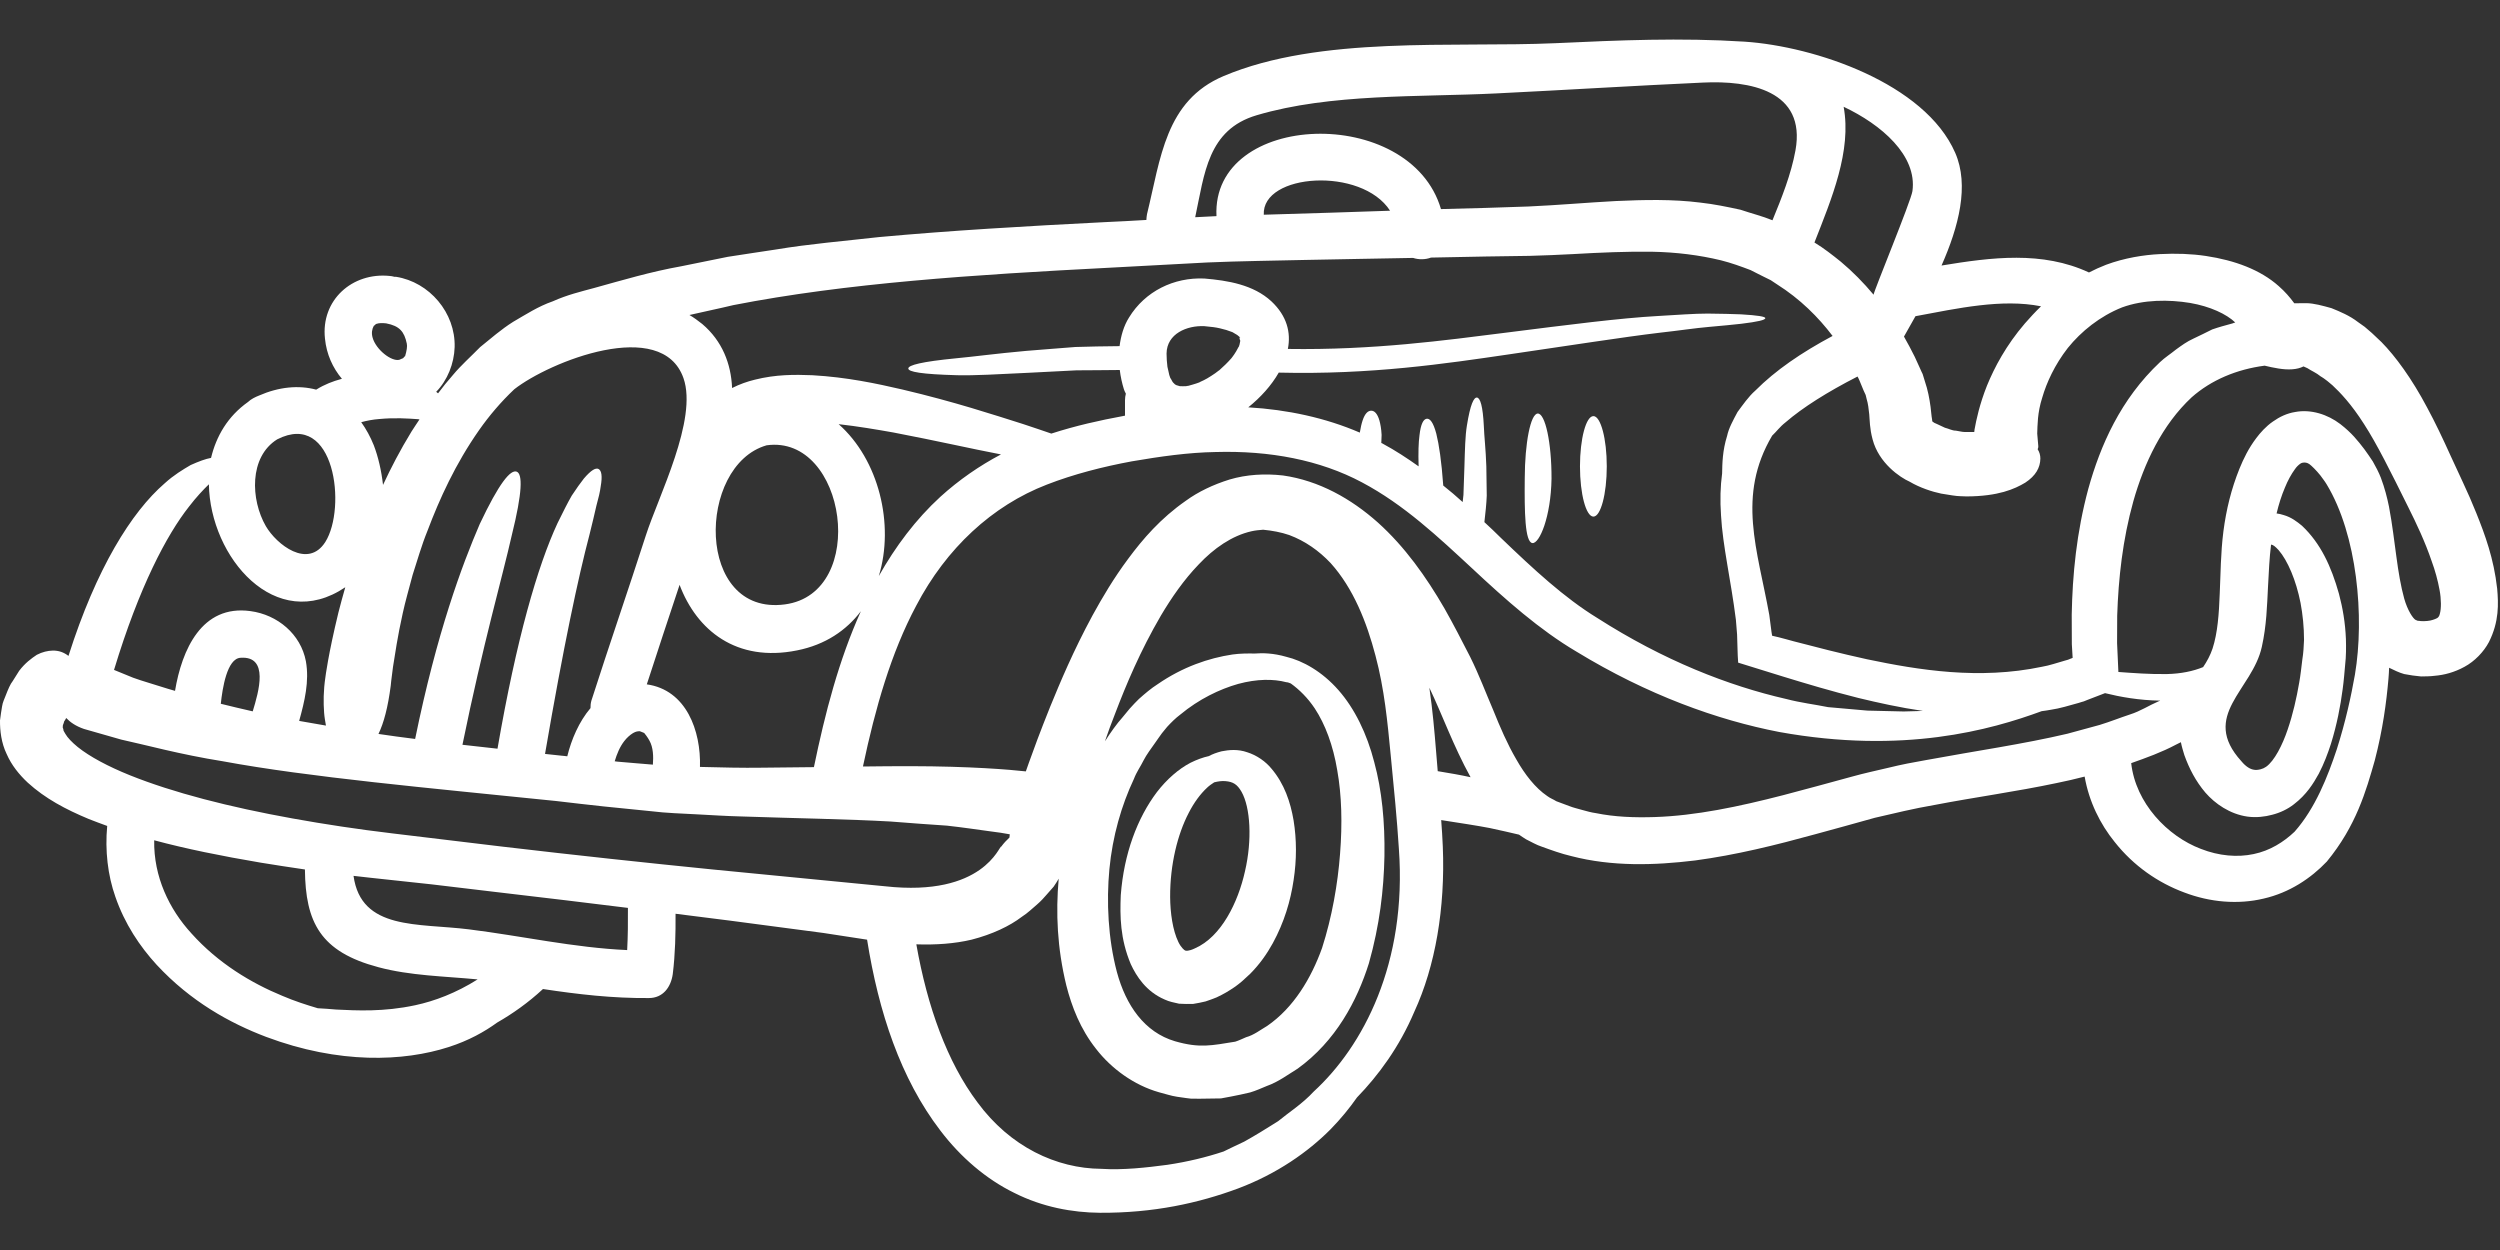 <svg xmlns="http://www.w3.org/2000/svg" xmlns:xlink="http://www.w3.org/1999/xlink" width="120" zoomAndPan="magnify" viewBox="0 0 90 45" height="60" preserveAspectRatio="xMidYMid meet" version="1.0"><rect x="0" y="0" width="90" height="45" fill="#333333" stroke="none"/><defs><clipPath id="aaffc89949"><path d="M 0 1.125 L 90 1.125 L 90 43.875 L 0 43.875 Z M 0 1.125 " clip-rule="nonzero"/></clipPath></defs><g clip-path="url(#aaffc89949)"><path fill="#ffffff" d="M 9.098 25.609 C 9.316 24.895 9.691 23.609 8.66 23.68 C 8.172 23.707 8.008 24.777 7.949 25.336 C 8.309 25.426 8.691 25.516 9.098 25.609 Z M 11.711 19.512 C 12.484 18.285 12.059 14.758 9.98 15.816 C 8.961 16.449 9.023 17.992 9.57 18.941 C 9.957 19.605 11.086 20.492 11.711 19.512 Z M 12.184 22.047 C 12.25 21.777 12.34 21.465 12.43 21.141 C 9.926 22.832 7.562 20.066 7.52 17.434 C 7.316 17.633 7.074 17.887 6.801 18.242 C 6.008 19.25 5.012 21.117 4.105 24.117 C 4.262 24.184 4.492 24.273 4.793 24.398 C 5.125 24.52 5.551 24.637 6.047 24.797 C 6.125 24.82 6.219 24.848 6.301 24.871 C 6.547 23.398 7.258 21.758 9.016 22 C 9.988 22.129 10.828 22.828 11.012 23.805 C 11.141 24.527 10.965 25.25 10.77 25.953 C 11.086 26.008 11.406 26.066 11.734 26.121 C 11.711 25.98 11.68 25.828 11.668 25.656 C 11.641 25.293 11.641 24.867 11.715 24.375 C 11.715 24.375 11.812 23.574 12.184 22.047 Z M 15.102 15.098 C 15.078 15.098 15.062 15.09 15.039 15.09 C 14.688 15.066 14.211 15.031 13.641 15.086 C 13.434 15.102 13.215 15.141 13.004 15.199 C 13.18 15.445 13.332 15.719 13.457 16.031 C 13.617 16.449 13.73 16.941 13.789 17.457 C 14.074 16.844 14.406 16.203 14.812 15.539 C 14.91 15.391 15 15.246 15.102 15.098 Z M 14.949 36.188 C 15.645 36.039 16.414 35.75 17.195 35.258 C 16 35.145 14.758 35.125 13.625 34.82 C 11.531 34.266 10.996 33.203 10.977 31.301 C 10.426 31.219 9.898 31.141 9.383 31.055 C 7.973 30.816 6.699 30.559 5.551 30.25 C 5.527 31.555 6.09 32.73 6.891 33.602 C 7.852 34.676 9.047 35.391 10.168 35.852 C 10.605 36.039 11.031 36.176 11.441 36.297 C 11.641 36.309 11.859 36.32 12.105 36.344 C 12.84 36.379 13.805 36.434 14.949 36.188 Z M 22.578 34.203 C 22.605 33.695 22.609 33.191 22.605 32.684 C 21.133 32.5 19.547 32.312 17.855 32.113 C 17.059 32.016 16.285 31.926 15.531 31.836 C 14.781 31.758 14.059 31.68 13.359 31.602 C 13.145 31.578 12.938 31.555 12.727 31.531 C 13 33.5 15.047 33.227 16.883 33.457 C 18.793 33.695 20.656 34.117 22.578 34.203 Z M 23.25 19.277 C 23.703 17.867 25.125 15.098 24.605 13.613 C 23.828 11.398 19.781 13.02 18.516 14.012 C 18.035 14.465 17.609 14.969 17.25 15.48 C 16.395 16.699 15.82 17.969 15.395 19.094 C 15.168 19.652 15.016 20.203 14.855 20.695 C 14.723 21.195 14.59 21.656 14.5 22.07 C 14.312 22.91 14.219 23.57 14.148 24.008 C 14.086 24.453 14.066 24.688 14.066 24.688 C 13.965 25.469 13.816 26.027 13.625 26.422 C 14.051 26.484 14.492 26.547 14.945 26.602 C 15.727 22.77 16.637 20.336 17.27 18.867 C 17.969 17.387 18.379 16.895 18.602 16.98 C 18.816 17.066 18.809 17.719 18.426 19.262 C 18.086 20.773 17.398 23.141 16.648 26.812 C 17.062 26.859 17.48 26.906 17.91 26.953 C 18.594 22.996 19.355 20.375 20.07 18.836 C 20.262 18.445 20.43 18.109 20.582 17.844 C 20.754 17.582 20.898 17.383 21.02 17.227 C 21.281 16.922 21.445 16.832 21.547 16.883 C 21.656 16.941 21.691 17.137 21.625 17.512 C 21.602 17.699 21.547 17.93 21.469 18.211 C 21.402 18.5 21.324 18.844 21.223 19.242 C 20.816 20.785 20.285 23.273 19.621 27.141 C 19.812 27.16 20 27.18 20.199 27.203 C 20.273 27.207 20.34 27.219 20.422 27.227 C 20.57 26.621 20.844 25.98 21.258 25.492 C 21.258 25.41 21.262 25.324 21.289 25.227 C 21.926 23.238 22.609 21.266 23.25 19.277 Z M 28.258 21.758 C 31.285 21.352 30.469 15.633 27.598 16.031 C 25.082 16.754 25.023 22.191 28.258 21.758 Z M 29.301 27.617 C 29.703 25.668 30.199 23.762 30.992 22.004 C 30.473 22.688 29.719 23.211 28.695 23.414 C 26.508 23.855 25.082 22.688 24.465 21.055 C 24.066 22.25 23.672 23.445 23.285 24.637 C 24.707 24.836 25.238 26.309 25.199 27.609 C 25.969 27.629 26.719 27.648 27.43 27.637 C 28.086 27.629 28.707 27.625 29.301 27.617 Z M 33.855 17.883 C 34.523 17.277 35.262 16.766 36.035 16.359 C 34.992 16.16 33.719 15.867 32.164 15.57 C 31.547 15.461 30.887 15.348 30.191 15.27 C 31.637 16.547 32.207 18.879 31.637 20.738 C 32.234 19.676 32.969 18.695 33.855 17.883 Z M 36.34 30.152 C 36.34 30.117 36.352 30.07 36.352 30.035 C 36.16 30 35.906 29.957 35.605 29.922 C 35.195 29.867 34.684 29.789 34.09 29.723 C 33.492 29.684 32.805 29.633 32.051 29.574 C 30.523 29.488 28.707 29.461 26.648 29.391 C 26.145 29.379 25.617 29.344 25.082 29.316 C 24.543 29.285 23.996 29.273 23.434 29.203 C 22.875 29.148 22.301 29.09 21.73 29.031 C 21.164 28.969 20.594 28.906 20.016 28.836 C 15.395 28.363 11.121 27.98 8.023 27.406 C 6.477 27.16 5.227 26.812 4.363 26.625 C 3.5 26.379 3.023 26.242 3.023 26.242 C 2.73 26.141 2.531 26.004 2.383 25.848 C 2.359 25.887 2.344 25.93 2.305 25.98 C 2.305 26.039 2.25 26.098 2.262 26.152 C 2.246 26.176 2.27 26.215 2.281 26.254 C 2.27 26.297 2.32 26.355 2.355 26.422 C 2.43 26.555 2.59 26.723 2.801 26.895 C 3.234 27.242 3.895 27.594 4.668 27.906 C 6.23 28.535 8.258 29.055 10.535 29.465 C 11.68 29.672 12.887 29.855 14.141 30.004 C 15.41 30.156 16.727 30.316 18.074 30.477 C 20.754 30.793 23.312 31.066 25.656 31.301 C 27.988 31.531 30.094 31.734 31.863 31.906 C 35.418 32.301 35.977 30.422 36.043 30.48 C 36.137 30.352 36.238 30.246 36.34 30.152 Z M 48.242 30.738 C 48.328 29.648 48.301 28.625 48.141 27.73 C 47.992 26.832 47.707 26.074 47.332 25.504 C 47.074 25.117 46.773 24.824 46.469 24.605 C 46.414 24.586 46.371 24.562 46.305 24.559 C 45.848 24.438 45.25 24.438 44.574 24.621 C 43.91 24.809 43.16 25.168 42.488 25.727 C 42.32 25.852 42.164 26.008 42.016 26.168 L 41.828 26.398 C 41.754 26.508 41.672 26.609 41.598 26.723 C 41.445 26.941 41.273 27.168 41.168 27.375 C 41.059 27.598 40.918 27.785 40.82 28.043 C 40.371 28.996 40.051 30.105 39.938 31.289 C 39.828 32.461 39.891 33.793 40.207 34.988 C 40.531 36.195 41.203 37.16 42.297 37.484 C 43.188 37.742 43.617 37.637 44.469 37.5 C 44.594 37.461 44.73 37.395 44.859 37.34 C 45.141 37.262 45.371 37.078 45.617 36.934 C 46.574 36.277 47.203 35.215 47.594 34.129 C 47.953 33.012 48.16 31.82 48.242 30.738 Z M 47.93 7.656 C 48.648 7.633 49.352 7.609 50.043 7.586 C 49.016 5.992 45.422 6.238 45.496 7.73 C 46.324 7.703 47.133 7.68 47.93 7.656 Z M 47.297 39.293 C 49.062 37.676 50.66 34.688 50.359 30.547 C 50.293 29.5 50.184 28.391 50.066 27.191 C 49.949 25.984 49.84 24.812 49.516 23.598 C 49.203 22.406 48.723 21.18 47.902 20.27 C 47.484 19.828 46.988 19.477 46.414 19.262 C 46.117 19.16 45.801 19.102 45.473 19.07 C 45.328 19.082 45.191 19.094 45.055 19.125 C 44.344 19.285 43.695 19.746 43.16 20.312 C 42.613 20.879 42.172 21.523 41.793 22.16 C 41.047 23.438 40.535 24.664 40.148 25.68 C 40.004 26.043 39.883 26.379 39.777 26.688 C 39.984 26.363 40.207 26.051 40.414 25.82 C 40.5 25.719 40.582 25.613 40.668 25.512 C 40.797 25.363 40.891 25.277 41 25.164 C 41.223 24.965 41.445 24.777 41.672 24.633 C 42.578 24.008 43.512 23.691 44.367 23.562 C 44.645 23.523 44.914 23.523 45.172 23.527 C 45.461 23.504 45.844 23.512 46.305 23.645 C 46.898 23.785 47.598 24.176 48.184 24.844 C 48.766 25.504 49.211 26.414 49.473 27.438 C 49.75 28.457 49.859 29.598 49.84 30.816 C 49.816 32.039 49.668 33.301 49.281 34.676 C 48.855 36.031 48.09 37.477 46.719 38.469 C 46.363 38.688 46.02 38.949 45.609 39.094 C 45.41 39.176 45.215 39.266 45.004 39.328 C 44.77 39.387 44.539 39.43 44.309 39.477 L 43.953 39.543 C 43.852 39.547 43.77 39.547 43.672 39.547 L 43.117 39.555 L 43.051 39.551 L 42.871 39.551 L 42.707 39.531 L 42.379 39.484 C 42.16 39.453 41.938 39.375 41.719 39.32 C 40.828 39.066 40.008 38.473 39.457 37.758 C 38.891 37.043 38.582 36.238 38.387 35.473 C 38.059 34.129 38.004 32.859 38.113 31.633 C 38.059 31.723 38.004 31.82 37.93 31.922 C 37.93 31.922 37.844 32.02 37.672 32.215 C 37.586 32.316 37.477 32.438 37.324 32.57 C 37.172 32.695 37.008 32.863 36.781 33.008 C 36.352 33.336 35.723 33.637 34.977 33.828 C 34.367 33.973 33.691 34.02 32.988 33.996 C 33.383 36.238 34.098 38.234 35.188 39.684 C 36.367 41.289 38.035 42.066 39.645 42.078 C 40.441 42.129 41.285 42.031 42.02 41.934 C 42.758 41.824 43.43 41.66 44.051 41.453 C 44.277 41.344 44.523 41.223 44.793 41.098 C 45.172 40.887 45.574 40.641 46.012 40.363 C 46.41 40.035 46.883 39.742 47.297 39.293 Z M 51.758 27.762 C 52.18 27.832 52.574 27.898 52.941 27.98 C 52.32 26.855 51.918 25.719 51.457 24.758 C 51.574 25.559 51.641 26.332 51.699 27.047 C 51.719 27.289 51.738 27.523 51.758 27.762 Z M 64.637 5.414 C 65.027 3.254 62.984 2.891 61.301 2.973 C 58.82 3.086 56.34 3.242 53.863 3.363 C 51.105 3.5 47.902 3.359 45.242 4.148 C 43.477 4.668 43.363 6.254 43.027 7.82 C 43.281 7.809 43.539 7.797 43.793 7.781 C 43.609 3.992 50.77 3.754 51.875 7.527 C 52.961 7.504 54.012 7.469 55.02 7.434 C 56.078 7.387 57.121 7.293 58.16 7.238 C 59.191 7.191 60.215 7.168 61.207 7.293 C 61.707 7.348 62.191 7.449 62.66 7.551 C 63.051 7.684 63.449 7.781 63.809 7.93 C 64.145 7.113 64.48 6.273 64.637 5.414 Z M 68.848 6.879 C 69.023 5.594 67.727 4.484 66.371 3.844 C 66.664 5.434 65.938 7.156 65.32 8.73 C 65.668 8.941 65.973 9.184 66.27 9.422 C 66.699 9.781 67.09 10.18 67.449 10.609 C 67.449 10.5 68.801 7.227 68.848 6.879 Z M 68.535 25.613 C 68.777 25.609 69 25.598 69.227 25.594 C 68.398 25.473 67.621 25.301 66.895 25.125 C 65.918 24.879 65.027 24.613 64.199 24.359 C 63.637 24.184 63.094 24.016 62.574 23.855 C 62.547 23.523 62.551 23.168 62.535 22.84 C 62.523 22.66 62.504 22.484 62.492 22.312 C 62.316 20.902 62.016 19.645 61.957 18.555 C 61.918 18.004 61.934 17.504 61.996 17.047 C 62.004 16.68 62.008 16.227 62.176 15.691 C 62.234 15.414 62.391 15.133 62.551 14.832 C 62.738 14.582 62.945 14.277 63.191 14.062 C 63.918 13.332 64.848 12.695 65.973 12.094 C 65.461 11.418 64.805 10.762 63.969 10.234 L 63.746 10.086 L 63.508 9.969 C 63.344 9.891 63.188 9.805 63.02 9.723 C 62.68 9.594 62.328 9.465 61.953 9.371 C 61.18 9.184 60.348 9.078 59.457 9.062 C 58.559 9.051 57.621 9.09 56.617 9.148 C 56.117 9.172 55.598 9.199 55.07 9.211 C 54.551 9.215 54.023 9.227 53.496 9.234 C 52.844 9.246 52.188 9.258 51.516 9.273 C 51.316 9.348 51.078 9.352 50.871 9.285 C 49.586 9.305 48.27 9.336 46.93 9.359 C 45.789 9.387 44.637 9.398 43.461 9.449 C 42.285 9.512 41.09 9.574 39.883 9.641 C 35.062 9.891 30.473 10.188 26.402 10.984 C 25.867 11.113 25.34 11.219 24.82 11.34 C 24.98 11.434 25.129 11.543 25.281 11.664 C 26 12.273 26.32 13.098 26.355 13.969 C 26.633 13.828 26.906 13.734 27.176 13.668 C 27.938 13.477 28.609 13.484 29.242 13.508 C 30.484 13.578 31.547 13.805 32.488 14.023 C 34.363 14.465 35.766 14.93 36.832 15.266 C 37.219 15.398 37.555 15.504 37.848 15.609 C 38.73 15.324 39.59 15.133 40.434 14.977 C 40.453 14.969 40.477 14.969 40.5 14.965 C 40.5 14.828 40.5 14.684 40.5 14.406 C 40.5 14.324 40.512 14.25 40.531 14.172 C 40.508 14.125 40.477 14.07 40.461 14.016 C 40.395 13.801 40.34 13.559 40.312 13.32 C 39.758 13.324 39.234 13.332 38.754 13.332 C 38.102 13.363 37.52 13.398 36.992 13.422 C 35.926 13.473 35.094 13.523 34.457 13.508 C 33.176 13.473 32.699 13.387 32.699 13.266 C 32.699 13.145 33.176 13.02 34.426 12.898 C 35.051 12.84 35.875 12.727 36.93 12.633 C 37.461 12.594 38.055 12.539 38.711 12.492 C 39.203 12.473 39.742 12.469 40.305 12.461 C 40.352 12.094 40.453 11.734 40.645 11.43 C 41.223 10.484 42.262 9.977 43.359 10.027 C 44.203 10.098 45.125 10.25 45.77 10.848 C 46.328 11.371 46.48 11.969 46.363 12.562 C 49.445 12.609 52.031 12.25 54.18 11.98 C 56.488 11.688 58.305 11.453 59.703 11.375 C 60.398 11.336 60.984 11.289 61.477 11.289 C 61.969 11.297 62.363 11.301 62.672 11.316 C 63.289 11.352 63.551 11.398 63.551 11.453 C 63.551 11.52 63.289 11.582 62.684 11.656 C 62.379 11.688 61.992 11.73 61.508 11.77 C 61.02 11.812 60.441 11.902 59.758 11.977 C 58.387 12.141 56.598 12.426 54.289 12.762 C 52.074 13.086 49.352 13.496 46.035 13.414 C 45.77 13.879 45.383 14.305 44.938 14.664 C 46.348 14.746 47.723 15.043 48.953 15.574 C 48.984 15.391 49.016 15.246 49.055 15.133 C 49.137 14.887 49.246 14.785 49.363 14.785 C 49.48 14.785 49.586 14.887 49.66 15.141 C 49.695 15.27 49.727 15.434 49.738 15.656 C 49.738 15.738 49.734 15.844 49.727 15.949 C 49.746 15.953 49.762 15.957 49.773 15.969 C 50.238 16.219 50.664 16.5 51.07 16.789 C 51.055 16.289 51.066 15.93 51.102 15.668 C 51.148 15.254 51.246 15.09 51.363 15.074 C 51.48 15.062 51.598 15.203 51.707 15.613 C 51.805 16.004 51.895 16.609 51.957 17.48 C 52.199 17.672 52.434 17.871 52.656 18.074 C 52.668 17.988 52.672 17.895 52.684 17.816 C 52.695 17.438 52.707 17.102 52.719 16.797 C 52.738 16.184 52.746 15.695 52.809 15.316 C 52.93 14.562 53.055 14.301 53.172 14.312 C 53.289 14.328 53.383 14.621 53.418 15.336 C 53.43 15.695 53.488 16.176 53.508 16.789 C 53.512 17.105 53.52 17.457 53.523 17.844 C 53.512 18.133 53.477 18.461 53.438 18.797 C 53.645 18.984 53.84 19.176 54.031 19.363 C 55.219 20.504 56.316 21.52 57.5 22.246 C 59.898 23.781 62.223 24.688 64.305 25.164 C 64.828 25.301 65.328 25.359 65.812 25.457 C 66.305 25.504 66.773 25.539 67.227 25.582 C 67.684 25.594 68.117 25.602 68.535 25.613 Z M 72.895 11.645 C 73.074 11.441 73.266 11.23 73.477 11.027 C 72.066 10.746 70.469 11.102 68.957 11.383 C 68.812 11.641 68.672 11.883 68.543 12.117 C 68.684 12.359 68.809 12.605 68.93 12.844 C 68.992 12.988 69.055 13.121 69.121 13.262 C 69.148 13.332 69.184 13.398 69.215 13.465 L 69.293 13.719 C 69.406 14.047 69.461 14.359 69.5 14.645 C 69.512 14.766 69.523 14.887 69.539 15 C 69.551 15.055 69.559 15.133 69.562 15.168 C 69.57 15.176 69.574 15.18 69.586 15.188 L 69.637 15.223 C 69.652 15.227 69.664 15.238 69.734 15.266 C 69.84 15.312 69.93 15.359 70.016 15.398 C 70.164 15.434 70.273 15.504 70.414 15.504 C 70.535 15.523 70.645 15.551 70.715 15.551 C 70.793 15.551 70.832 15.551 70.832 15.551 C 70.914 15.551 70.992 15.551 71.07 15.551 C 71.078 15.551 71.078 15.5 71.082 15.469 C 71.148 15.102 71.266 14.551 71.531 13.883 C 71.801 13.223 72.219 12.434 72.895 11.645 Z M 77.703 25.25 C 77.727 25.238 77.746 25.234 77.77 25.223 C 77 25.211 76.332 25.09 75.781 24.953 L 75.547 25.043 L 75.141 25.199 C 75.082 25.223 74.996 25.262 74.957 25.266 L 74.832 25.305 C 74.492 25.398 74.16 25.504 73.832 25.551 C 73.719 25.574 73.609 25.586 73.5 25.602 C 71.664 26.277 68.531 27.16 64.055 26.352 C 61.828 25.922 59.312 25.02 56.75 23.457 C 55.426 22.676 54.199 21.586 52.996 20.461 C 51.785 19.34 50.547 18.168 49.027 17.363 C 47.523 16.562 45.711 16.215 43.754 16.273 C 42.777 16.289 41.762 16.434 40.742 16.609 C 39.707 16.801 38.652 17.07 37.688 17.445 C 35.723 18.203 34.066 19.734 32.98 21.812 C 32.078 23.504 31.512 25.484 31.066 27.594 C 31.668 27.586 32.242 27.582 32.766 27.582 C 34.949 27.586 36.359 27.707 36.93 27.77 C 36.961 27.676 36.996 27.582 37.039 27.461 C 37.199 27.008 37.449 26.332 37.805 25.445 C 38.168 24.559 38.633 23.445 39.332 22.152 C 39.684 21.512 40.09 20.82 40.617 20.113 C 41.141 19.406 41.781 18.66 42.691 18.027 C 43.129 17.707 43.676 17.445 44.266 17.262 C 44.871 17.082 45.535 17.043 46.188 17.117 C 47.484 17.301 48.641 17.953 49.605 18.812 C 50.574 19.684 51.34 20.762 52 21.902 C 52.324 22.473 52.625 23.062 52.926 23.648 C 53.25 24.301 53.488 24.941 53.754 25.559 C 54.004 26.18 54.266 26.789 54.586 27.336 C 54.895 27.883 55.273 28.367 55.699 28.656 C 55.805 28.738 55.918 28.773 56.027 28.844 L 56.488 29.016 C 56.641 29.078 56.805 29.113 56.965 29.16 C 57.121 29.203 57.285 29.25 57.453 29.273 C 58.125 29.41 58.836 29.438 59.57 29.414 C 61.043 29.367 62.594 29.039 64.199 28.625 C 65.016 28.41 65.836 28.188 66.676 27.957 C 67.094 27.84 67.547 27.742 67.992 27.637 C 68.438 27.527 68.883 27.441 69.336 27.363 C 71.129 27.031 72.836 26.789 74.426 26.414 C 74.816 26.309 75.203 26.203 75.586 26.098 C 75.961 25.984 76.316 25.84 76.684 25.719 C 77.055 25.602 77.359 25.398 77.703 25.25 Z M 80.363 11.645 C 80.398 11.629 80.438 11.621 80.469 11.609 C 80.156 11.309 79.57 11.031 78.844 10.906 C 78.082 10.781 77.176 10.781 76.395 11.066 C 75.598 11.383 74.922 11.93 74.441 12.527 C 73.969 13.133 73.676 13.777 73.52 14.316 C 73.344 14.863 73.352 15.312 73.34 15.609 C 73.363 15.902 73.379 16.066 73.379 16.066 C 73.379 16.102 73.375 16.137 73.355 16.172 C 73.422 16.277 73.453 16.387 73.453 16.508 C 73.449 16.836 73.285 17.129 72.91 17.375 C 72.527 17.605 71.941 17.867 70.797 17.871 C 70.797 17.871 70.723 17.867 70.574 17.863 C 70.43 17.863 70.191 17.82 69.883 17.77 C 69.574 17.707 69.113 17.559 68.746 17.34 C 68.406 17.191 67.637 16.672 67.414 15.82 C 67.305 15.414 67.312 15.121 67.293 14.918 C 67.27 14.711 67.254 14.543 67.199 14.363 L 67.164 14.219 L 67.09 14.059 C 67.043 13.941 66.992 13.824 66.941 13.699 C 66.922 13.648 66.895 13.602 66.871 13.555 C 65.781 14.113 64.895 14.672 64.281 15.203 C 64.066 15.371 63.957 15.535 63.797 15.684 C 62.516 17.855 63.273 19.793 63.695 22.141 C 63.723 22.336 63.746 22.535 63.773 22.742 C 63.785 22.793 63.785 22.844 63.797 22.887 C 63.879 22.906 63.953 22.922 64.031 22.941 C 64.211 22.984 64.387 23.039 64.57 23.086 C 65.391 23.301 66.27 23.527 67.215 23.734 C 69.082 24.125 71.254 24.477 73.508 24.004 C 73.789 23.957 74.059 23.859 74.34 23.781 L 74.449 23.75 C 74.484 23.738 74.473 23.738 74.488 23.734 L 74.535 23.715 C 74.562 23.703 74.609 23.691 74.617 23.68 L 74.613 23.645 C 74.605 23.492 74.598 23.344 74.586 23.191 C 74.586 22.84 74.586 22.484 74.582 22.125 C 74.609 20.691 74.754 19.172 75.18 17.594 C 75.613 16.039 76.34 14.371 77.758 13.039 C 77.934 12.871 78.141 12.742 78.332 12.586 C 78.535 12.438 78.734 12.293 78.961 12.191 C 79.184 12.082 79.414 11.977 79.641 11.859 C 79.875 11.777 80.121 11.711 80.363 11.645 Z M 82.883 23.75 C 82.926 23.488 82.934 23.273 82.945 23.039 C 82.945 22.57 82.898 22.125 82.82 21.707 C 82.66 20.891 82.355 20.18 82.031 19.805 C 81.895 19.66 81.836 19.617 81.758 19.605 C 81.699 20.082 81.676 20.594 81.648 21.129 C 81.613 21.801 81.598 22.516 81.426 23.285 C 81.086 24.844 79.191 25.758 80.691 27.406 C 80.859 27.609 81.02 27.695 81.145 27.711 C 81.207 27.723 81.277 27.719 81.379 27.695 C 81.461 27.672 81.508 27.652 81.578 27.605 C 81.879 27.395 82.172 26.812 82.355 26.266 C 82.547 25.707 82.676 25.129 82.77 24.582 C 82.82 24.312 82.848 24.031 82.883 23.75 Z M 84.777 24.289 C 85.129 22.215 84.859 19.25 83.758 17.434 C 83.688 17.316 83.609 17.223 83.535 17.117 C 83.387 16.93 83.203 16.754 83.141 16.711 C 83.066 16.656 82.973 16.637 82.883 16.66 C 82.836 16.672 82.805 16.695 82.762 16.73 C 82.734 16.758 82.688 16.789 82.617 16.891 C 82.488 17.066 82.359 17.301 82.258 17.551 C 82.133 17.844 82.035 18.156 81.957 18.484 C 82.043 18.496 82.125 18.512 82.215 18.543 C 82.488 18.621 82.695 18.781 82.875 18.93 C 83.543 19.562 83.926 20.391 84.203 21.379 C 84.336 21.879 84.43 22.418 84.453 23.008 C 84.461 23.301 84.461 23.633 84.426 23.926 C 84.402 24.195 84.379 24.496 84.336 24.809 C 84.254 25.434 84.129 26.082 83.914 26.777 C 83.801 27.125 83.668 27.484 83.477 27.852 C 83.277 28.215 83.031 28.609 82.582 28.953 C 82.359 29.129 82.078 29.262 81.797 29.332 C 81.539 29.402 81.227 29.441 80.91 29.398 C 80.277 29.309 79.742 28.934 79.395 28.535 C 79.043 28.121 78.809 27.664 78.637 27.184 C 78.59 27.031 78.543 26.879 78.512 26.719 C 78.453 26.746 78.398 26.777 78.34 26.805 C 77.82 27.082 77.277 27.277 76.723 27.473 C 76.883 28.914 78.031 30.105 79.23 30.559 C 79.883 30.816 80.551 30.871 81.133 30.746 C 81.719 30.625 82.215 30.312 82.605 29.941 C 83.355 29.094 83.801 27.945 84.125 26.973 C 84.441 25.98 84.637 25.078 84.777 24.289 Z M 87.836 22.09 C 87.887 21.91 87.887 21.574 87.824 21.238 C 87.762 20.895 87.664 20.539 87.539 20.199 C 87.301 19.5 86.996 18.855 86.695 18.254 C 86.062 16.977 85.57 15.984 85.105 15.266 C 84.648 14.547 84.242 14.125 83.969 13.871 C 83.691 13.625 83.551 13.555 83.551 13.555 C 83.379 13.414 83.211 13.352 83.066 13.254 C 83.02 13.23 82.973 13.211 82.926 13.191 C 82.699 13.309 82.379 13.324 82.023 13.266 C 81.848 13.238 81.684 13.203 81.527 13.164 C 80.516 13.297 79.605 13.68 78.898 14.305 C 77.84 15.293 77.191 16.668 76.801 18.043 C 76.414 19.426 76.262 20.832 76.219 22.164 C 76.219 22.496 76.219 22.828 76.215 23.152 C 76.23 23.504 76.25 23.848 76.262 24.191 C 76.801 24.23 77.402 24.277 78.016 24.266 C 78.516 24.254 78.949 24.164 79.312 24.016 C 79.453 23.809 79.57 23.59 79.652 23.348 C 79.836 22.781 79.883 22.094 79.91 21.375 C 79.945 20.648 79.941 19.934 80.043 19.125 C 80.145 18.344 80.324 17.609 80.621 16.871 C 80.77 16.508 80.949 16.137 81.227 15.77 C 81.367 15.582 81.574 15.348 81.824 15.176 C 82.066 15.004 82.332 14.879 82.625 14.832 C 83.195 14.723 83.801 14.922 84.25 15.266 C 84.664 15.586 84.883 15.867 85.117 16.172 C 85.23 16.32 85.32 16.465 85.422 16.613 C 85.523 16.789 85.641 17.016 85.711 17.199 C 85.852 17.574 85.938 17.918 86.004 18.242 C 86.129 18.902 86.191 19.488 86.27 20.043 C 86.344 20.598 86.43 21.109 86.551 21.547 C 86.672 21.977 86.871 22.27 86.961 22.316 C 86.984 22.336 87.012 22.324 87.031 22.348 C 87.066 22.352 87.109 22.348 87.148 22.359 C 87.281 22.371 87.48 22.352 87.578 22.316 C 87.691 22.281 87.746 22.25 87.77 22.227 C 87.793 22.203 87.816 22.176 87.836 22.09 Z M 89.898 21.191 C 89.945 21.73 89.973 22.375 89.602 23.113 C 89.414 23.469 89.086 23.809 88.723 24.004 C 88.355 24.207 87.984 24.301 87.652 24.328 C 87.477 24.352 87.324 24.348 87.156 24.352 C 86.961 24.336 86.75 24.305 86.551 24.266 C 86.367 24.215 86.184 24.125 86.008 24.039 C 86.004 24.172 85.996 24.301 85.984 24.441 C 85.91 25.289 85.781 26.266 85.492 27.375 C 85.18 28.469 84.824 29.73 83.766 31.016 C 83.191 31.621 82.418 32.137 81.496 32.348 C 80.574 32.57 79.562 32.484 78.633 32.129 C 77.695 31.781 76.812 31.176 76.129 30.312 C 75.609 29.672 75.203 28.859 75.047 27.957 C 74.711 28.043 74.383 28.121 74.047 28.188 C 72.574 28.5 71.094 28.699 69.637 28.98 C 68.902 29.105 68.203 29.277 67.492 29.441 C 66.773 29.645 66.066 29.836 65.355 30.031 C 63.934 30.422 62.492 30.781 61.02 30.977 C 59.551 31.156 58.031 31.199 56.57 30.82 C 56.203 30.734 55.848 30.605 55.496 30.477 C 55.332 30.426 55.117 30.305 54.938 30.215 C 54.852 30.164 54.77 30.105 54.684 30.047 C 54.398 29.98 54.047 29.898 53.629 29.809 C 53.164 29.719 52.586 29.633 51.883 29.523 C 51.906 29.844 51.93 30.168 51.941 30.48 C 52.031 32.695 51.672 34.785 50.914 36.426 C 50.375 37.695 49.625 38.711 48.852 39.508 C 48.586 39.887 48.277 40.27 47.895 40.66 C 47.094 41.465 45.98 42.254 44.57 42.785 C 43.152 43.312 41.523 43.672 39.594 43.66 C 38.609 43.652 37.531 43.457 36.516 42.945 C 35.5 42.449 34.582 41.66 33.852 40.699 C 32.422 38.832 31.629 36.434 31.215 33.828 C 30.699 33.75 30.176 33.668 29.637 33.586 C 28.621 33.449 27.508 33.305 26.297 33.145 C 25.664 33.066 25.004 32.98 24.32 32.895 C 24.324 33.621 24.309 34.34 24.219 35.07 C 24.152 35.539 23.867 35.93 23.359 35.93 C 22.062 35.941 20.809 35.797 19.547 35.605 C 19.02 36.094 18.457 36.492 17.898 36.812 C 17.445 37.141 16.879 37.461 16.148 37.695 C 14.535 38.215 12.215 38.316 9.582 37.328 C 8.273 36.832 6.863 36.051 5.641 34.734 C 5.035 34.074 4.488 33.258 4.152 32.281 C 3.879 31.508 3.777 30.617 3.859 29.734 C 3.637 29.656 3.41 29.566 3.195 29.484 C 2.363 29.137 1.625 28.746 1 28.176 C 0.691 27.887 0.414 27.547 0.238 27.141 C 0.047 26.746 -0.004 26.301 0 25.934 C 0.023 25.758 0.047 25.586 0.074 25.434 C 0.098 25.27 0.16 25.164 0.203 25.043 C 0.293 24.812 0.371 24.625 0.457 24.52 C 0.613 24.273 0.691 24.148 0.691 24.148 C 0.906 23.867 1.125 23.707 1.324 23.574 C 1.523 23.469 1.723 23.426 1.887 23.422 C 2.117 23.414 2.305 23.488 2.465 23.613 C 3.469 20.457 4.734 18.434 5.926 17.402 C 6.254 17.102 6.59 16.902 6.863 16.742 C 7.16 16.609 7.398 16.52 7.598 16.484 C 7.785 15.703 8.199 14.988 8.926 14.473 C 8.984 14.418 9.047 14.375 9.117 14.336 C 9.188 14.297 9.258 14.266 9.32 14.242 C 10.039 13.926 10.75 13.859 11.383 14.027 C 11.688 13.836 11.996 13.723 12.27 13.648 C 12.281 13.645 12.293 13.645 12.309 13.637 C 11.977 13.242 11.754 12.75 11.699 12.191 C 11.547 10.805 12.68 9.797 14.027 9.934 C 14.086 9.941 14.141 9.945 14.199 9.965 C 14.219 9.965 14.234 9.965 14.258 9.965 C 15.461 10.156 16.402 11.262 16.367 12.496 C 16.348 13.09 16.109 13.691 15.703 14.105 C 15.727 14.125 15.75 14.141 15.77 14.16 C 15.938 13.934 16.113 13.719 16.309 13.496 C 16.594 13.152 16.949 12.84 17.285 12.496 C 17.664 12.191 18.039 11.859 18.473 11.586 C 18.926 11.324 19.371 11.031 19.898 10.848 C 20.422 10.613 20.902 10.5 21.391 10.367 C 22.395 10.09 23.426 9.781 24.523 9.586 C 25.074 9.473 25.633 9.359 26.199 9.246 C 26.77 9.16 27.355 9.066 27.945 8.98 C 29.137 8.781 30.371 8.68 31.645 8.535 C 34.199 8.301 36.926 8.141 39.793 7.996 C 40.297 7.973 40.781 7.949 41.27 7.918 C 41.27 7.852 41.281 7.781 41.293 7.707 C 41.785 5.707 41.949 3.625 44.051 2.738 C 47.52 1.273 52.309 1.719 55.992 1.555 C 58.289 1.449 60.496 1.352 62.809 1.5 C 65.328 1.668 69.293 2.996 70.387 5.5 C 70.902 6.676 70.512 8.164 69.895 9.559 C 71.699 9.262 73.52 9.027 75.203 9.809 C 75.398 9.707 75.602 9.617 75.82 9.531 C 76.484 9.285 77.176 9.176 77.75 9.148 C 78.34 9.117 78.891 9.137 79.414 9.215 C 80.449 9.371 81.375 9.711 82.035 10.301 C 82.258 10.496 82.441 10.707 82.594 10.918 C 82.727 10.914 82.871 10.914 83.027 10.914 C 83.305 10.918 83.609 11.004 83.934 11.094 C 84.242 11.219 84.59 11.363 84.887 11.594 C 84.887 11.594 84.969 11.652 85.129 11.766 C 85.27 11.879 85.48 12.066 85.734 12.316 C 86.23 12.82 86.824 13.625 87.379 14.676 C 87.664 15.203 87.941 15.785 88.223 16.41 C 88.367 16.719 88.516 17.035 88.668 17.371 C 88.832 17.719 88.992 18.086 89.148 18.473 C 89.461 19.254 89.777 20.105 89.898 21.191 Z M 23.039 26.324 C 22.965 26.324 22.898 26.328 22.789 26.391 C 22.676 26.461 22.57 26.555 22.473 26.68 C 22.309 26.891 22.207 27.148 22.129 27.406 C 22.16 27.414 22.188 27.414 22.211 27.418 C 22.656 27.453 23.078 27.496 23.504 27.527 C 23.527 27.227 23.516 26.91 23.383 26.668 C 23.32 26.547 23.203 26.398 23.191 26.387 C 23.16 26.367 23.039 26.332 23.039 26.324 Z M 14.582 12.828 C 14.641 12.637 14.668 12.461 14.645 12.371 C 14.555 11.941 14.387 11.734 13.902 11.641 C 13.777 11.629 13.652 11.621 13.535 11.664 C 13.531 11.668 13.469 11.73 13.457 11.73 C 13.391 11.848 13.367 11.992 13.414 12.156 C 13.535 12.586 14.086 13.02 14.375 12.953 C 14.398 12.945 14.492 12.898 14.512 12.895 C 14.535 12.867 14.582 12.809 14.582 12.828 Z M 44.672 12.211 C 44.68 12.223 44.68 12.227 44.691 12.246 C 44.684 12.227 44.68 12.223 44.672 12.211 Z M 44.656 12.176 C 44.648 12.164 44.645 12.152 44.633 12.137 C 44.605 12.113 44.562 12.078 44.539 12.059 C 44.484 12.023 44.426 11.988 44.367 11.957 C 44.312 11.941 44.18 11.891 44.145 11.879 C 43.992 11.836 43.84 11.797 43.684 11.777 C 43.609 11.766 43.539 11.758 43.359 11.742 C 42.734 11.711 42.004 12.012 41.996 12.727 C 41.996 12.883 42.008 13.043 42.027 13.203 C 42.039 13.238 42.082 13.457 42.094 13.5 C 42.109 13.535 42.121 13.57 42.129 13.602 C 42.148 13.625 42.16 13.66 42.172 13.672 C 42.188 13.707 42.203 13.734 42.227 13.766 C 42.25 13.789 42.273 13.812 42.297 13.836 C 42.32 13.848 42.332 13.859 42.355 13.867 C 42.355 13.871 42.355 13.871 42.367 13.871 C 42.402 13.883 42.438 13.895 42.473 13.902 C 42.547 13.906 42.621 13.906 42.695 13.902 C 42.695 13.902 42.699 13.902 42.707 13.902 C 42.711 13.902 42.719 13.895 42.723 13.895 C 42.746 13.891 42.766 13.891 42.777 13.891 C 42.793 13.883 42.805 13.883 42.805 13.883 C 42.812 13.879 42.812 13.879 42.816 13.879 C 42.895 13.855 42.98 13.836 43.066 13.805 C 43.102 13.793 43.141 13.781 43.176 13.766 C 43.191 13.758 43.203 13.754 43.211 13.746 C 43.297 13.707 43.383 13.668 43.461 13.621 C 43.559 13.566 43.652 13.5 43.746 13.438 C 43.773 13.414 43.809 13.391 43.84 13.367 C 43.863 13.352 43.875 13.336 43.891 13.332 C 44.043 13.199 44.191 13.055 44.332 12.895 C 44.344 12.883 44.367 12.852 44.379 12.832 C 44.391 12.809 44.41 12.793 44.422 12.773 C 44.477 12.691 44.531 12.605 44.574 12.516 C 44.586 12.492 44.598 12.473 44.605 12.469 C 44.609 12.449 44.609 12.438 44.621 12.414 C 44.633 12.371 44.637 12.324 44.648 12.281 C 44.648 12.273 44.648 12.266 44.648 12.258 C 44.633 12.25 44.594 12.082 44.656 12.176 " fill-opacity="1" fill-rule="nonzero"/></g><path fill="#ffffff" d="M 57.363 14.98 C 57.625 14.98 57.844 15.793 57.844 16.789 C 57.844 17.785 57.625 18.598 57.363 18.598 C 57.098 18.598 56.879 17.785 56.879 16.789 C 56.879 15.793 57.098 14.98 57.363 14.98 " fill-opacity="1" fill-rule="nonzero"/><path fill="#ffffff" d="M 55.363 14.887 C 55.625 14.887 55.859 15.918 55.855 17.234 C 55.832 18.609 55.422 19.574 55.168 19.551 C 54.895 19.523 54.879 18.422 54.891 17.215 C 54.895 15.953 55.098 14.887 55.363 14.887 " fill-opacity="1" fill-rule="nonzero"/><path fill="#ffffff" d="M 44.82 31.363 C 45.082 30.238 45.016 29.07 44.695 28.504 C 44.539 28.234 44.391 28.145 44.117 28.121 C 43.988 28.109 43.852 28.129 43.711 28.164 C 43.629 28.219 43.539 28.277 43.453 28.359 C 43.215 28.582 42.988 28.883 42.793 29.266 C 42.398 30.023 42.121 31.109 42.125 32.289 C 42.129 32.859 42.215 33.488 42.422 33.914 C 42.523 34.121 42.645 34.215 42.668 34.219 C 42.684 34.23 42.789 34.25 43.016 34.141 C 43.965 33.727 44.57 32.488 44.82 31.363 Z M 46.57 29.539 C 46.68 30.223 46.684 30.941 46.57 31.684 C 46.461 32.426 46.234 33.199 45.82 33.957 C 45.609 34.34 45.352 34.707 45.008 35.055 L 44.711 35.328 C 44.621 35.406 44.559 35.449 44.477 35.512 C 44.227 35.684 44.055 35.785 43.797 35.906 C 43.664 35.957 43.539 36.008 43.402 36.051 C 43.258 36.086 43.105 36.117 42.953 36.141 C 42.789 36.145 42.613 36.145 42.445 36.133 C 42.273 36.094 42.094 36.062 41.93 35.984 C 41.258 35.695 40.91 35.145 40.707 34.707 C 40.324 33.793 40.316 32.98 40.348 32.227 C 40.461 30.73 40.945 29.449 41.648 28.516 C 42.004 28.055 42.422 27.688 42.855 27.461 C 43.082 27.348 43.305 27.266 43.52 27.219 C 43.648 27.148 43.797 27.094 43.977 27.047 C 44.238 26.996 44.562 26.961 44.902 27.082 C 45.23 27.184 45.559 27.406 45.777 27.676 C 46.234 28.215 46.457 28.871 46.57 29.539 " fill-opacity="1" fill-rule="nonzero"/><path fill="#ffffff" d="M 42.805 13.883 C 42.805 13.883 42.793 13.883 42.777 13.891 C 42.781 13.883 42.793 13.883 42.805 13.883 " fill-opacity="1" fill-rule="nonzero"/></svg>